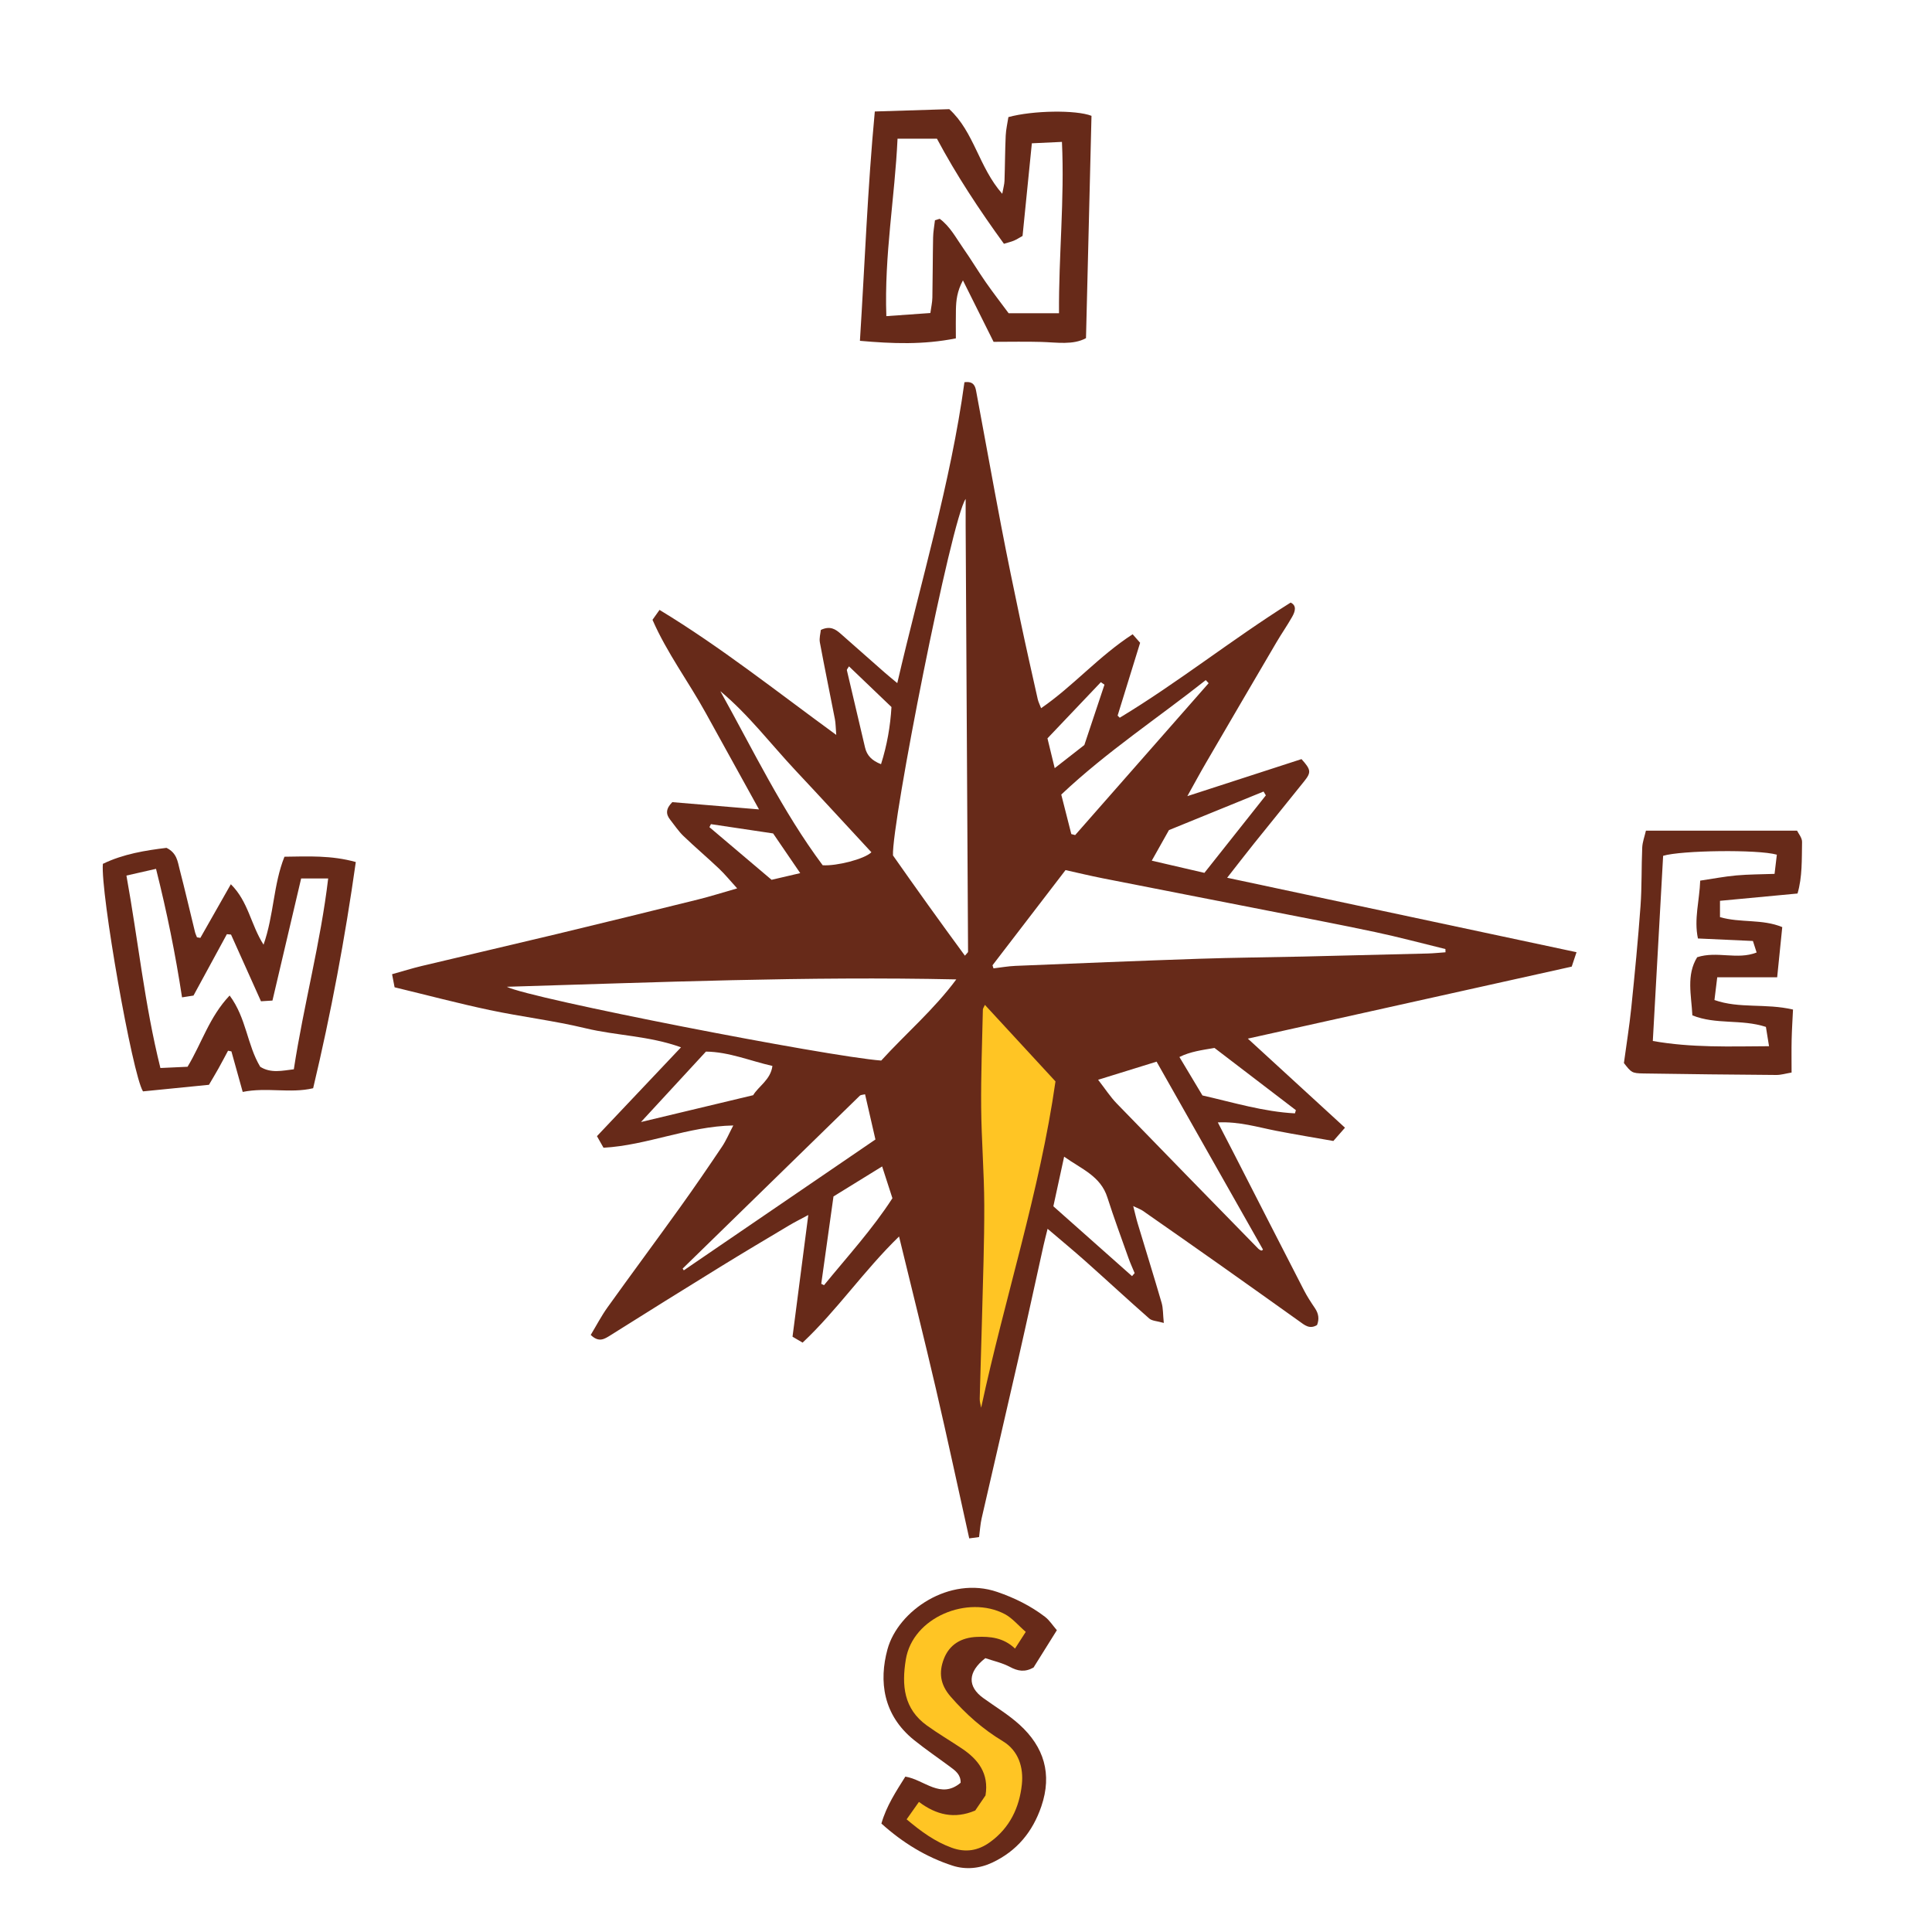 <svg version="1.1" id="svg" xmlns="http://www.w3.org/2000/svg" xmlns:xlink="http://www.w3.org/1999/xlink" x="0px" y="0px"
	 width="200px" height="200px" viewBox="0 0 200 200" enable-background="new 0 0 200 200" xml:space="preserve">
<path class="stroke" fill="#672a19"  fill-rule="evenodd" clip-rule="evenodd" d="M107.775,73.312c3.337-2.295,5.922-5.343,9.475-7.653
	c0.286,0.325,0.512,0.583,0.775,0.881c-0.811,2.624-1.57,5.083-2.33,7.54c0.074,0.074,0.147,0.146,0.22,0.219
	c6.051-3.653,11.583-8.084,17.691-11.92c0.644,0.305,0.477,0.909,0.162,1.466c-0.511,0.904-1.11,1.76-1.636,2.657
	c-2.446,4.166-4.884,8.336-7.315,12.51c-0.594,1.018-1.152,2.058-1.903,3.404c4.209-1.365,8.066-2.616,11.817-3.833
	c0.988,1.097,1.021,1.364,0.294,2.276c-1.718,2.151-3.461,4.283-5.184,6.431c-0.9,1.124-1.778,2.265-2.806,3.575
	c12.084,2.575,24.036,5.122,36.167,7.707c-0.208,0.624-0.344,1.029-0.498,1.493c-11.111,2.471-22.148,4.924-33.527,7.453
	c3.462,3.177,6.714,6.159,10.056,9.223c-0.429,0.489-0.757,0.863-1.204,1.373c-1.953-0.345-3.94-0.67-5.916-1.054
	c-1.926-0.375-3.817-0.971-6.044-0.869c0.579,1.118,1.091,2.101,1.596,3.087c2.439,4.764,4.87,9.531,7.32,14.289
	c0.332,0.646,0.734,1.257,1.141,1.859c0.382,0.565,0.456,1.131,0.214,1.743c-0.788,0.475-1.307-0.013-1.853-0.402
	c-2.709-1.929-5.414-3.862-8.13-5.781c-2.675-1.89-5.36-3.767-8.046-5.641c-0.205-0.144-0.453-0.227-1-0.493
	c0.2,0.781,0.312,1.301,0.466,1.81c0.824,2.736,1.676,5.465,2.475,8.209c0.162,0.558,0.133,1.17,0.225,2.079
	c-0.716-0.205-1.219-0.205-1.502-0.454c-2.217-1.947-4.382-3.953-6.585-5.916c-1.23-1.096-2.502-2.146-3.943-3.375
	c-0.185,0.753-0.314,1.238-0.423,1.729c-0.855,3.852-1.688,7.707-2.563,11.554c-1.267,5.566-2.569,11.124-3.841,16.689
	c-0.137,0.598-0.17,1.218-0.266,1.938c-0.262,0.035-0.542,0.073-1.018,0.138c-1.157-5.21-2.262-10.372-3.457-15.514
	c-1.197-5.151-2.484-10.282-3.809-15.739c-3.666,3.563-6.401,7.621-9.984,10.988c-0.343-0.201-0.633-0.372-1.043-0.613
	c0.534-4.12,1.064-8.217,1.633-12.6c-0.782,0.423-1.404,0.731-1.999,1.086c-2.365,1.411-4.733,2.817-7.078,4.262
	c-3.803,2.344-7.594,4.707-11.374,7.086c-0.644,0.405-1.219,0.809-2.072-0.018c0.58-0.96,1.099-1.962,1.75-2.87
	c2.481-3.462,5.021-6.882,7.504-10.343c1.483-2.065,2.92-4.166,4.338-6.277c0.428-0.637,0.728-1.359,1.165-2.193
	c-4.682,0.089-8.896,2.053-13.434,2.306c-0.239-0.423-0.433-0.766-0.678-1.199c2.869-3.033,5.71-6.036,8.701-9.197
	c-3.332-1.203-6.686-1.201-9.88-1.972c-3.27-0.789-6.632-1.187-9.926-1.885c-3.24-0.687-6.446-1.536-9.844-2.357
	c-0.057-0.293-0.139-0.718-0.261-1.354c1.099-0.307,2.071-0.612,3.06-0.849c4.647-1.109,9.303-2.184,13.948-3.299
	c4.898-1.178,9.792-2.378,14.681-3.591c1.252-0.31,2.484-0.703,4.035-1.146c-0.732-0.804-1.269-1.468-1.882-2.049
	c-1.208-1.146-2.481-2.222-3.681-3.375c-0.52-0.5-0.923-1.122-1.376-1.691c-0.458-0.576-0.453-1.134,0.224-1.812
	c2.801,0.234,5.735,0.479,8.976,0.751c-1.938-3.508-3.734-6.755-5.526-10.005c-1.777-3.224-4.004-6.195-5.5-9.622
	c0.236-0.333,0.438-0.616,0.728-1.025c6.349,3.846,12.101,8.426,18.294,12.94c-0.062-0.756-0.057-1.201-0.139-1.629
	c-0.514-2.648-1.064-5.29-1.556-7.942c-0.083-0.449,0.067-0.941,0.099-1.296c0.967-0.456,1.522-0.072,2.045,0.386
	c1.523,1.337,3.038,2.685,4.56,4.022c0.376,0.33,0.767,0.644,1.309,1.098c2.438-10.541,5.518-20.688,6.952-31.148
	c0.945-0.128,1.115,0.399,1.21,0.908c0.87,4.641,1.699,9.287,2.586,13.924c0.633,3.315,1.321,6.62,2.016,9.923
	c0.566,2.692,1.176,5.376,1.777,8.062C107.492,72.662,107.63,72.927,107.775,73.312z M102.743,99.927
	c0.034,0.105,0.069,0.212,0.104,0.318c0.757-0.089,1.511-0.227,2.271-0.258c6.332-0.26,12.663-0.521,18.996-0.735
	c3.581-0.121,7.164-0.148,10.746-0.229c4.311-0.098,8.622-0.205,12.933-0.317c0.616-0.016,1.23-0.083,1.846-0.126
	c-0.003-0.112-0.007-0.225-0.01-0.335c-2.408-0.588-4.805-1.233-7.229-1.749c-3.702-0.788-7.422-1.491-11.137-2.222
	c-5.703-1.121-11.408-2.228-17.11-3.354c-1.313-0.259-2.614-0.574-3.85-0.848C107.715,93.444,105.229,96.685,102.743,99.927z
	 M98.996,101.387c-15.49-0.335-30.853,0.298-46.529,0.764c2.326,1.208,33.23,7.223,38.757,7.638
	C93.762,107,96.68,104.515,98.996,101.387z M99.964,51.649c-1.473,2.059-7.676,33.561-7.523,36.905
	c2.395,3.419,4.882,6.889,7.445,10.377c0.214-0.261,0.328-0.334,0.327-0.407c-0.078-14.698-0.164-29.396-0.249-44.092
	C99.958,53.505,99.964,52.577,99.964,51.649z M113.677,111.778c0.723,0.929,1.257,1.762,1.932,2.459
	c4.869,5.027,9.766,10.027,14.656,15.035c0.07,0.071,0.166,0.12,0.256,0.168c0.036,0.019,0.097,0.02,0.132,0.001
	c0.043-0.023,0.071-0.075,0.087-0.095c-3.646-6.438-7.288-12.87-11.01-19.444C117.687,110.535,115.749,111.136,113.677,111.778z
	 M85.163,89.57c1.439,0.099,4.318-0.636,5.044-1.343c-2.607-2.813-5.203-5.644-7.83-8.443c-2.587-2.758-4.883-5.798-7.81-8.237
	C77.974,77.664,80.999,83.985,85.163,89.57z M70.666,131.325c0.04,0.061,0.08,0.12,0.12,0.181
	c6.609-4.513,13.218-9.025,19.838-13.547c-0.376-1.643-0.721-3.143-1.074-4.678c-0.256,0.063-0.445,0.053-0.538,0.142
	C82.893,119.386,76.779,125.356,70.666,131.325z M110.902,86.343c0.133,0.034,0.266,0.069,0.399,0.104
	c4.605-5.24,9.211-10.481,13.816-15.723c-0.099-0.106-0.198-0.214-0.297-0.319c-4.962,3.93-10.269,7.419-14.959,11.849
	C110.22,83.662,110.561,85.002,110.902,86.343z M66.353,116.152c4.033-0.965,7.744-1.852,11.616-2.778
	c0.542-0.922,1.807-1.59,1.992-3.028c-2.318-0.523-4.483-1.454-6.882-1.485C70.923,111.198,68.79,113.511,66.353,116.152z
	 M117.188,132.105c0.09-0.104,0.181-0.209,0.27-0.312c-0.212-0.518-0.449-1.026-0.636-1.553c-0.742-2.094-1.514-4.178-2.19-6.292
	c-0.705-2.207-2.663-2.92-4.473-4.209c-0.419,1.928-0.776,3.572-1.116,5.135C111.831,127.348,114.51,129.727,117.188,132.105z
	 M131.041,82.335c-0.08-0.133-0.16-0.264-0.239-0.395c-3.294,1.343-6.587,2.685-9.793,3.992c-0.604,1.073-1.125,2.003-1.778,3.164
	c1.918,0.445,3.613,0.838,5.449,1.263C126.809,87.673,128.925,85.004,131.041,82.335z M85.016,132.899
	c0.095,0.048,0.19,0.096,0.285,0.145c2.427-2.972,5.023-5.81,7.082-9.004c-0.371-1.145-0.695-2.147-1.065-3.291
	c-1.822,1.125-3.477,2.146-5.036,3.107C85.842,126.996,85.429,129.947,85.016,132.899z M134.051,115.255
	c0.033-0.11,0.066-0.221,0.099-0.33c-2.823-2.159-5.647-4.318-8.426-6.442c-1.313,0.222-2.509,0.379-3.631,0.938
	c0.853,1.424,1.62,2.703,2.384,3.979C127.695,114.133,130.8,115.084,134.051,115.255z M79.874,91.077
	c1.14-0.266,1.969-0.459,2.965-0.691c-1.01-1.479-1.905-2.79-2.806-4.109c-2.198-0.328-4.317-0.645-6.437-0.961
	c-0.052,0.104-0.104,0.207-0.157,0.311C75.59,87.447,77.741,89.27,79.874,91.077z M87.887,68.981
	c-0.132,0.229-0.235,0.324-0.22,0.393c0.621,2.674,1.252,5.346,1.884,8.016c0.194,0.821,0.707,1.35,1.653,1.718
	c0.625-1.974,0.962-3.925,1.081-5.917C90.799,71.769,89.356,70.389,87.887,68.981z M114.334,70.879
	c-0.125-0.088-0.249-0.174-0.373-0.261c-1.845,1.941-3.69,3.883-5.528,5.816c0.258,1.062,0.473,1.943,0.75,3.085
	c1.18-0.921,2.146-1.675,3.069-2.396C112.964,74.988,113.648,72.933,114.334,70.879z"/>
<path class="stroke" fill="#672a19"  fill-rule="evenodd" clip-rule="evenodd" d="M98.951,35.027c-3.388,0.678-6.569,0.551-9.932,0.255
	c0.503-7.936,0.789-15.749,1.541-23.741c2.638-0.081,5.152-0.16,7.71-0.24c2.571,2.351,3.049,5.994,5.482,8.761
	c0.109-0.608,0.22-0.971,0.233-1.338c0.054-1.56,0.054-3.121,0.125-4.681c0.03-0.661,0.188-1.317,0.279-1.921
	c2.519-0.692,6.986-0.761,8.602-0.132c-0.188,7.584-0.376,15.198-0.569,23.016c-1.34,0.731-2.995,0.438-4.631,0.39
	c-1.606-0.047-3.214-0.01-4.936-0.01c-0.974-1.953-2.005-4.021-3.173-6.363c-0.611,1.149-0.702,2.072-0.725,3.002
	C98.933,33.001,98.951,33.978,98.951,35.027z M96.787,22.801c0.164-0.051,0.328-0.1,0.491-0.15c1.075,0.785,1.688,1.984,2.438,3.052
	c0.805,1.146,1.522,2.352,2.323,3.502c0.769,1.104,1.596,2.17,2.375,3.222c1.757,0,3.435,0,5.214,0
	c-0.042-5.97,0.583-11.748,0.304-17.738c-1.1,0.052-2.047,0.096-3.115,0.146c-0.334,3.329-0.649,6.469-0.963,9.591
	c-0.336,0.187-0.596,0.358-0.878,0.48c-0.277,0.119-0.576,0.185-1.049,0.331c-2.552-3.511-4.932-7.122-6.936-10.88
	c-1.408,0-2.643,0-4.078,0c-0.28,6.093-1.384,12.065-1.158,18.371c1.582-0.111,3.002-0.213,4.556-0.323
	c0.081-0.596,0.198-1.094,0.208-1.595c0.04-2.077,0.034-4.155,0.076-6.233C96.605,23.982,96.72,23.393,96.787,22.801z"/>
<path class="stroke" fill="#672a19"  fill-rule="evenodd" clip-rule="evenodd" d="M20.742,97.089c1.008-1.774,2.017-3.549,3.155-5.553
	c1.829,1.814,2.05,4.166,3.386,6.258c1.083-3.094,1.006-6.209,2.164-9.107c2.423-0.032,4.846-0.162,7.386,0.55
	c-1.113,7.87-2.562,15.62-4.416,23.416c-2.377,0.563-4.771-0.127-7.292,0.382c-0.41-1.473-0.79-2.834-1.169-4.195
	c-0.116-0.023-0.232-0.048-0.349-0.07c-0.33,0.613-0.651,1.23-0.991,1.838c-0.326,0.582-0.672,1.153-0.985,1.69
	c-2.375,0.236-4.634,0.462-6.828,0.681c-1.101-1.729-4.419-20.643-4.153-23.554c2.108-1.024,4.423-1.393,6.586-1.655
	c1.085,0.532,1.153,1.428,1.356,2.209c0.561,2.158,1.062,4.332,1.593,6.497c0.046,0.191,0.136,0.37,0.205,0.555
	C20.507,97.049,20.625,97.068,20.742,97.089z M23.916,96.747c-0.143-0.014-0.286-0.026-0.43-0.04
	c-1.134,2.086-2.269,4.171-3.456,6.354c-0.326,0.051-0.705,0.11-1.186,0.185c-0.686-4.504-1.571-8.847-2.692-13.303
	c-1.085,0.246-2.012,0.457-3.064,0.695c1.215,6.725,1.877,13.337,3.517,19.922c1.052-0.049,1.959-0.09,2.81-0.129
	c1.482-2.46,2.254-5.159,4.357-7.376c1.744,2.348,1.8,5.107,3.166,7.376c1.098,0.699,2.29,0.403,3.479,0.262
	c1.031-6.713,2.774-13.12,3.556-19.755c-1.002,0-1.858,0-2.798,0c-1.001,4.262-1.983,8.44-2.97,12.64
	c-0.41,0.025-0.708,0.044-1.188,0.074C25.985,101.351,24.95,99.049,23.916,96.747z"/>
<path class="stroke" fill="#672a19"  fill-rule="evenodd" clip-rule="evenodd" d="M185.612,104.508c-0.047,0.993-0.117,2.059-0.142,3.125
	c-0.025,1.078-0.006,2.157-0.006,3.396c-0.609,0.102-1.098,0.255-1.587,0.251c-4.574-0.034-9.148-0.082-13.722-0.155
	c-1.231-0.021-1.273-0.088-2.048-1.079c0.256-1.898,0.564-3.792,0.76-5.696c0.36-3.511,0.702-7.023,0.958-10.543
	c0.147-2.015,0.087-4.043,0.177-6.063c0.026-0.582,0.247-1.155,0.383-1.752c5.274,0,10.338,0,15.647,0
	c0.142,0.301,0.524,0.737,0.516,1.165c-0.035,1.8,0.036,3.622-0.469,5.34c-2.707,0.256-5.321,0.501-8.027,0.755
	c0,0.666,0,1.158,0,1.688c2.104,0.616,4.363,0.171,6.447,1.033c-0.177,1.74-0.341,3.364-0.527,5.195c-2.146,0-4.097,0-6.204,0
	c-0.104,0.852-0.183,1.495-0.288,2.354C180.061,104.434,182.75,103.841,185.612,104.508z M176.005,91.163
	c1.32-0.195,2.526-0.432,3.745-0.54c1.282-0.115,2.574-0.11,3.952-0.16c0.089-0.748,0.165-1.385,0.237-1.987
	c-1.961-0.561-9.911-0.449-11.772,0.117c-0.354,6.355-0.709,12.724-1.068,19.169c4.018,0.711,7.932,0.563,12.031,0.541
	c-0.138-0.851-0.24-1.479-0.323-1.999c-2.569-0.832-5.164-0.205-7.613-1.195c-0.105-2.105-0.646-4.159,0.497-6.017
	c2.064-0.673,4.142,0.303,6.155-0.49c-0.145-0.453-0.251-0.782-0.383-1.192c-1.884-0.087-3.73-0.17-5.693-0.26
	C175.345,95.146,175.931,93.244,176.005,91.163z"/>
<path class="stroke" fill="#672a19"  fill-rule="evenodd" clip-rule="evenodd" d="M102.002,171.652c-1.858,1.445-1.845,2.95-0.227,4.12
	c1.262,0.912,2.617,1.723,3.763,2.763c2.534,2.298,3.401,5.109,2.264,8.45c-0.902,2.649-2.535,4.626-5.074,5.827
	c-1.329,0.629-2.78,0.754-4.116,0.321c-2.731-0.884-5.157-2.365-7.37-4.36c0.524-1.827,1.513-3.318,2.479-4.86
	c1.964,0.321,3.651,2.381,5.723,0.638c0.022-0.837-0.531-1.239-1.072-1.641c-1.248-0.928-2.538-1.804-3.749-2.778
	c-3.228-2.599-3.647-6.111-2.752-9.397c1.09-4,6.42-7.636,11.362-5.938c1.785,0.612,3.454,1.433,4.947,2.577
	c0.468,0.357,0.799,0.895,1.226,1.385c-0.877,1.404-1.672,2.676-2.415,3.864c-0.911,0.51-1.634,0.367-2.446-0.065
	C103.743,172.131,102.82,171.933,102.002,171.652z"/>
<path fill-rule="evenodd" clip-rule="evenodd" fill="#ffc524" class="fill" d="M101.957,104.025c2.468,2.677,4.877,5.288,7.306,7.921
	c-1.63,11.432-5.259,22.434-7.695,33.782c-0.052-0.309-0.156-0.618-0.148-0.925c0.068-2.755,0.167-5.51,0.235-8.265
	c0.096-3.933,0.249-7.866,0.236-11.799c-0.011-3.372-0.292-6.741-0.321-10.113c-0.029-3.368,0.104-6.739,0.177-10.108
	C101.749,104.388,101.854,104.26,101.957,104.025z"/>
<path fill-rule="evenodd" clip-rule="evenodd" fill="#ffc524" class="fill" d="M93.854,188.337c0.421-0.597,0.8-1.134,1.274-1.805
	c1.781,1.341,3.665,1.807,5.826,0.893c0.332-0.487,0.71-1.041,1.064-1.562c0.375-2.26-0.738-3.716-2.444-4.858
	c-1.201-0.805-2.452-1.537-3.623-2.382c-2.394-1.728-2.62-4.136-2.181-6.832c0.716-4.396,6.443-6.693,10.229-4.709
	c0.788,0.413,1.397,1.166,2.188,1.848c-0.405,0.628-0.699,1.085-1.114,1.729c-1.182-1.129-2.56-1.271-3.975-1.207
	c-1.589,0.072-2.821,0.78-3.398,2.297c-0.529,1.393-0.373,2.64,0.708,3.881c1.586,1.823,3.333,3.37,5.404,4.618
	c1.638,0.987,2.157,2.736,1.97,4.481c-0.255,2.376-1.245,4.487-3.289,5.964c-1.24,0.896-2.526,1.108-3.973,0.583
	C96.785,190.646,95.339,189.59,93.854,188.337z"/>
</svg>

